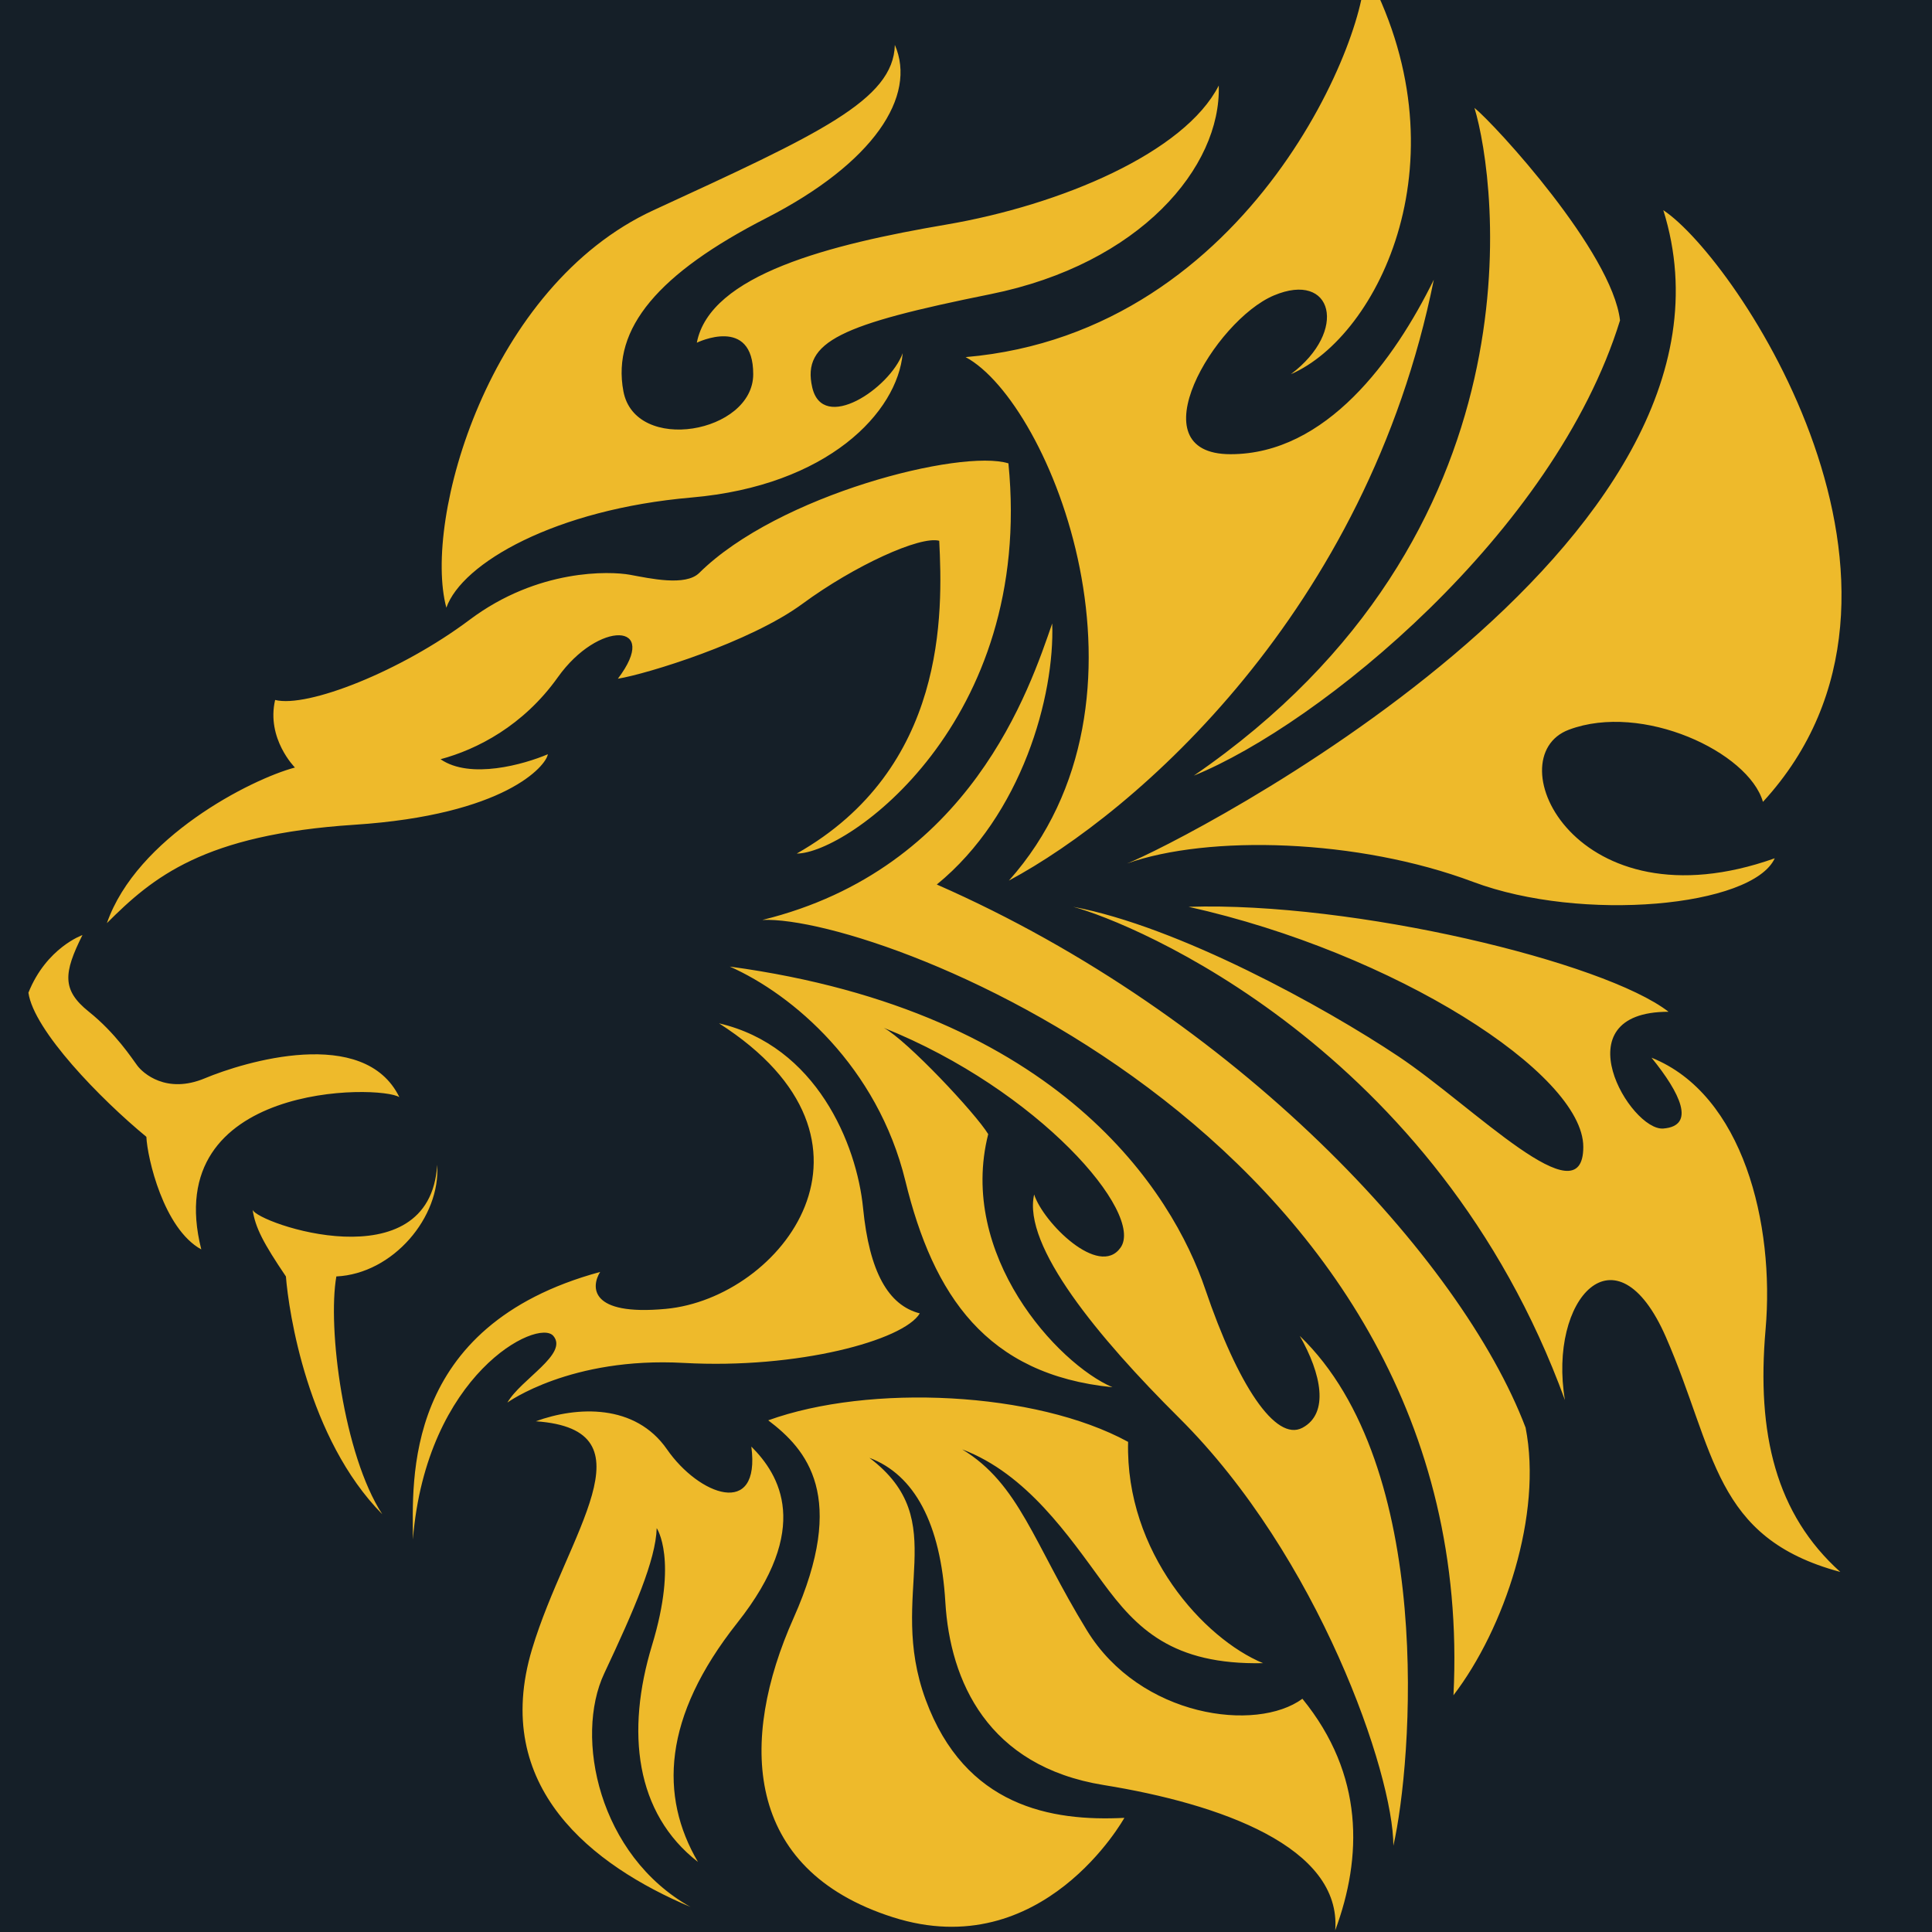 <svg xmlns="http://www.w3.org/2000/svg" xmlns:xlink="http://www.w3.org/1999/xlink" width="500" zoomAndPan="magnify" viewBox="0 0 375 375" height="500" preserveAspectRatio="xMidYMid meet" version="1.0"><defs><clipPath id="id1"><path d="M 5.328 0 L 358 0 L 358 375 L 5.328 375 Z M 5.328 0 " clip-rule="nonzero"/></clipPath></defs><rect x="-37.5" width="450" fill="#ffffff" y="-37.5" height="450" fill-opacity="1"/><rect x="-37.5" width="450" fill="#151f28" y="-37.5" height="450" fill-opacity="1"/><rect x="-37.5" width="450" fill="#ffffff" y="-37.5" height="450" fill-opacity="1"/><rect x="-37.5" width="450" fill="#151f28" y="-37.5" height="450" fill-opacity="1"/><g clip-path="url(#id1)"><path fill="#eeba2b" d="M 149.113 275.684 C 156.57 281.324 164.574 290.426 154.023 314.082 C 143.473 337.742 144.203 362.852 173.305 372.133 C 202.41 381.414 218.238 352.844 218.238 352.844 C 204.047 353.57 187.312 350.66 179.672 329.914 C 172.031 309.168 185.129 295.34 168.758 282.965 C 177.488 286.238 182.582 295.703 183.492 310.988 C 184.402 326.273 191.68 342.836 214.234 346.477 C 236.793 350.117 260.438 358.484 259.164 374.684 C 264.441 360.488 264.805 344.473 252.797 329.73 C 243.883 336.281 221.328 333.371 210.961 316.445 C 200.594 299.523 197.863 288.059 186.766 281.324 C 199.32 286.059 207.504 298.25 214.055 307.168 C 220.602 316.082 227.516 323.184 245.16 322.82 C 233.699 318.086 218.418 301.344 218.965 279.867 C 200.957 270.043 168.758 268.586 149.113 275.684 Z M 103.273 320.086 C 95.199 346.934 115.098 362.125 134.016 370.133 C 116.188 360.125 111.457 337.195 117.277 324.82 C 123.098 312.441 127.281 302.797 127.465 296.613 C 127.465 296.613 131.648 302.617 126.555 319.359 C 121.465 336.102 123.281 351.934 135.469 361.398 C 128.012 348.66 128.559 333.371 143.109 314.992 C 157.664 296.613 151.297 286.238 145.836 280.781 C 147.66 294.793 135.652 290.242 129.469 281.324 C 123.281 272.41 112.004 272.953 104 275.867 C 127.281 277.504 110.004 297.703 103.273 320.086 Z M 286.191 20.938 C 290.52 35.195 299.938 103.695 231.723 150.551 C 256.156 140.617 301.719 103.441 314.445 62.188 C 312.918 48.949 290.266 24.246 286.191 20.938 Z M 208.305 176.012 C 219.758 179.07 278.809 203.258 303.754 271.758 C 300.445 252.148 313.684 237.383 323.355 259.535 C 333.027 281.688 332.52 298.496 357.203 305.113 C 344.734 293.914 340.914 278.375 342.699 258.008 C 344.48 237.633 338.371 212.426 320.555 205.297 C 326.152 212.172 329.207 218.539 322.848 219.047 C 316.48 219.555 302.734 196.383 323.863 196.383 C 311.391 186.707 262.773 174.992 230.703 176.012 C 270.664 184.926 307.316 208.352 307.316 222.613 C 307.316 236.871 285.938 214.719 271.43 205.043 C 256.918 195.367 228.668 179.832 208.305 176.012 Z M 285.938 171.176 C 307.039 179.09 340.152 176.012 344.48 166.59 C 305.793 180.344 290.266 146.984 304.52 141.637 C 318.773 136.289 339.391 145.965 342.188 155.641 C 380.113 114.391 337.098 50.223 322.848 40.797 C 343.207 105.73 228.668 163.789 218.738 167.609 C 234.523 162.008 263.539 162.773 285.938 171.176 Z M 134.238 96.566 C 160.707 94.273 174.199 80.016 175.215 68.555 C 172.668 75.43 159.688 84.09 157.652 75.176 C 155.613 66.262 163.254 62.953 192.27 57.094 C 221.285 51.238 237.066 32.395 236.559 16.605 C 229.941 29.598 206.016 39.781 183.613 43.602 C 161.215 47.418 137.801 53.277 135.254 66.52 C 135.254 66.52 146.199 61.172 146.199 72.629 C 146.199 84.09 123.289 88.16 121 75.938 C 118.707 63.719 127.871 53.02 148.742 42.328 C 169.617 31.629 178.016 18.645 173.688 8.715 C 173.434 19.41 158.926 26.031 126.855 40.797 C 94.785 55.566 82.055 100.895 86.637 117.953 C 89.691 109.297 107.762 98.859 134.238 96.566 Z M 187.43 69.316 C 203.977 78.23 227.141 135.781 195.832 170.918 C 220.52 157.68 265.32 118.719 278.301 54.293 C 270.664 69.828 257.43 88.16 238.848 88.16 C 220.27 88.16 235.793 62.188 247.246 57.352 C 258.703 52.512 261.758 64.227 250.559 72.629 C 267.613 65.242 284.918 30.359 264.812 -6.309 C 266.34 4.895 243.43 64.48 187.43 69.316 Z M 204.234 121.012 C 199.906 133.488 188.453 168.629 147.98 178.559 C 171.398 177.539 287.465 222.355 282.117 329.051 C 292.047 316.066 299.43 293.914 296.117 277.102 C 283.645 244.254 239.867 197.148 181.832 171.684 C 198.379 158.188 204.742 135.016 204.234 121.012 Z M 141.656 187.613 C 153.891 193.035 170.316 207.02 175.734 229.227 C 181.152 251.43 191.461 266.816 215.93 269.262 C 205.27 264.715 185.871 243.562 191.812 220.137 C 189.367 216.109 176.082 201.949 171.543 199.504 C 201.602 211.566 222.207 235.496 217.5 242.164 C 213.309 248.105 202.473 237.27 200.727 231.848 C 198.453 241.816 213.168 259.609 228.863 275.207 C 255.949 302.129 270.453 344.27 270.453 358.254 C 274.125 342.168 278.668 284.648 252.281 259.297 C 256.473 266.641 258.047 274.332 252.805 277.129 C 247.562 279.93 240.223 268.738 233.93 250.207 C 227.641 231.672 205.969 196.355 141.656 187.613 Z M 107.402 259.297 C 110.375 262.793 101.109 267.688 98.488 272.234 C 98.488 272.234 110.723 263.316 132.742 264.543 C 154.762 265.766 175.387 260.172 178.531 254.926 C 172.414 253.352 168.742 246.883 167.52 234.473 C 166.297 222.055 158.434 203 139.559 198.629 C 175.387 221.531 151.617 251.953 129.25 254.051 C 114.285 255.453 114.742 249.68 116.488 246.883 C 77.867 257.375 80.141 287.621 80.141 298.809 C 82.762 266.641 104.43 255.797 107.402 259.297 Z M 55.496 247.758 C 56.023 254.578 59.691 279.23 74.199 293.914 C 66.684 282.375 63.539 257.723 65.285 247.758 C 76.297 247.234 85.559 236.219 84.859 226.078 C 83.461 248.98 49.906 237.441 49.031 234.816 C 49.559 238.316 51.129 241.289 55.496 247.758 Z M 5.516 192.684 C 6.566 200.027 19.5 213.316 28.41 220.656 C 28.586 224.68 31.73 238.488 39.07 242.512 C 30.859 209.992 73.852 210.52 77.52 212.965 C 70.703 198.977 47.285 206.145 39.77 209.293 C 32.254 212.441 27.711 208.246 26.664 206.848 C 25.613 205.445 22.469 200.551 17.227 196.355 C 11.984 192.16 12.332 188.84 16.004 181.496 C 16.004 181.496 9.012 183.941 5.516 192.684 Z M 57.246 148.977 C 57.246 148.977 51.652 143.379 53.402 135.863 C 59.691 137.438 77.867 130.27 91.152 120.301 C 104.43 110.336 118.414 110.863 122.258 111.559 C 126.102 112.258 133.055 113.844 135.715 111.211 C 151.094 96 186.57 87.086 195.734 89.938 C 200.727 140.234 164.496 165.676 154.648 165.676 C 183.797 149.152 183 118.902 182.305 104.965 C 178.625 103.969 165.891 109.746 155.742 117.207 C 145.598 124.672 125.5 130.84 119.93 131.738 C 128.285 120.691 116.148 120.395 108.289 131.438 C 101.57 140.883 92.57 145.473 85.508 147.363 C 91.281 151.344 101.723 148.359 106.336 146.398 C 106.016 148.629 98.062 158.176 68.789 160.086 C 39.52 161.996 29.652 170.273 20.746 179.184 C 26.539 162.539 48.684 151.25 57.246 148.977 " fill-opacity="1" fill-rule="nonzero"/></g></svg>